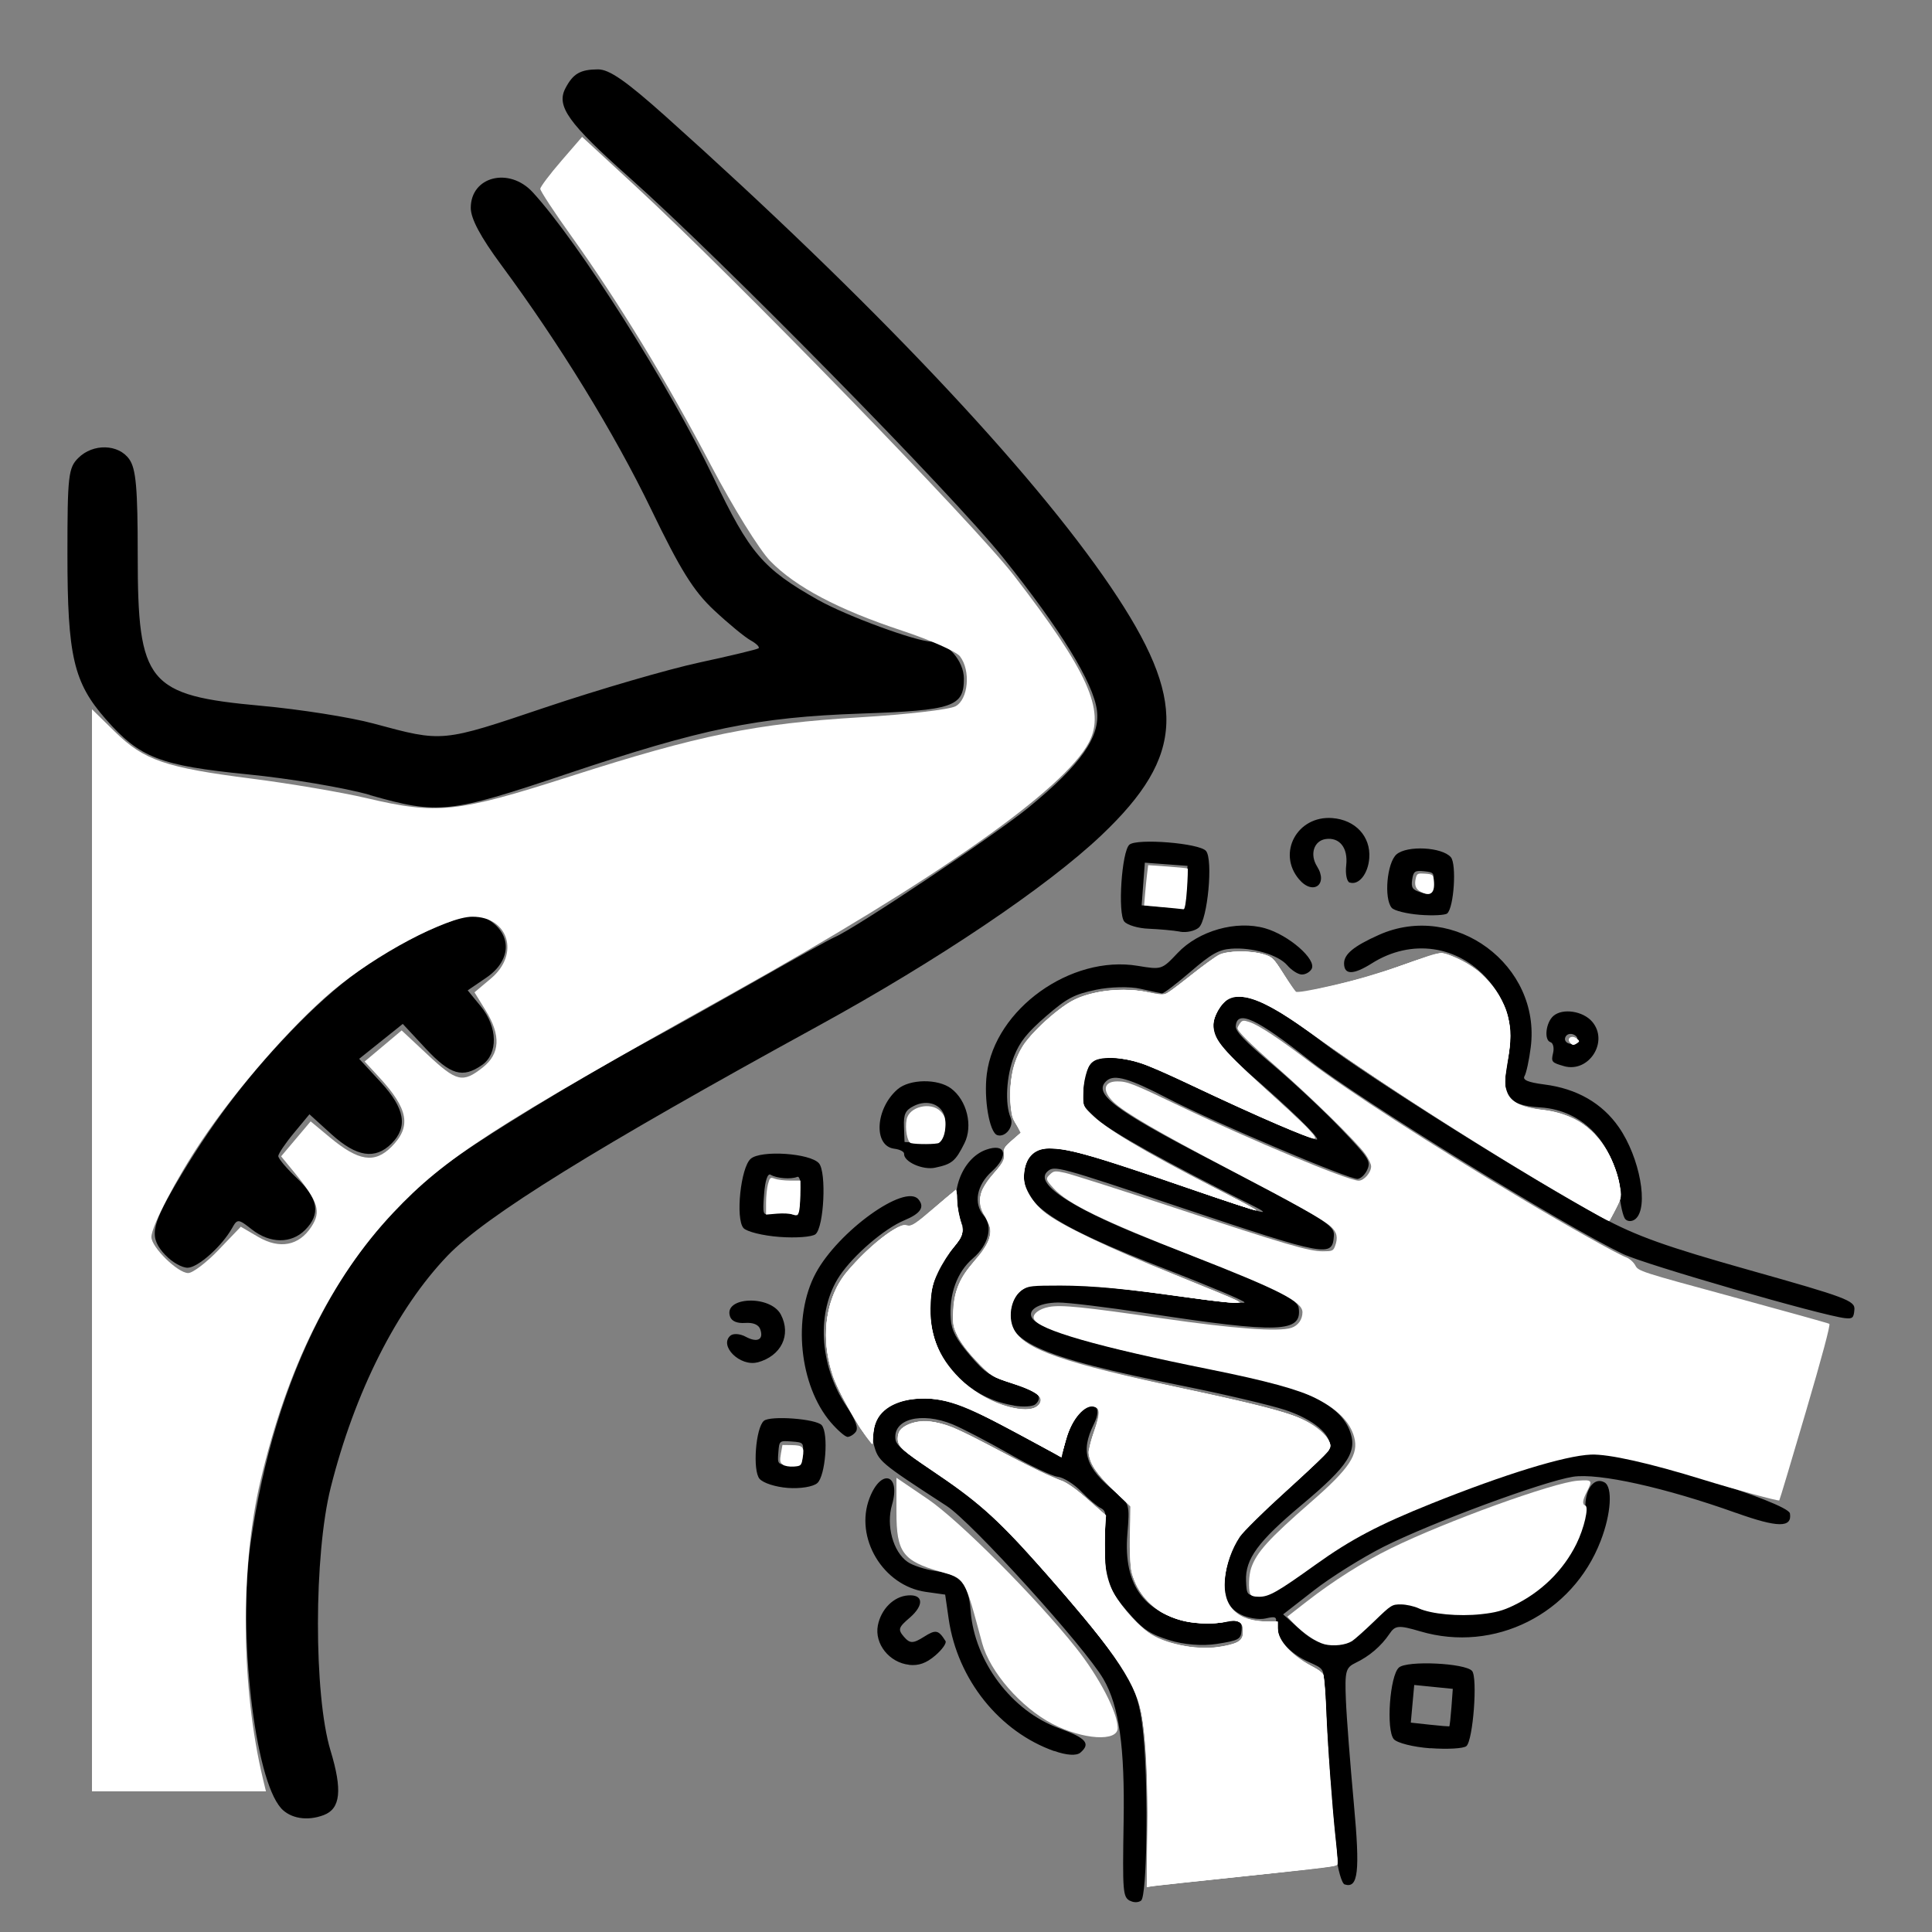 <?xml version="1.0" encoding="UTF-8" standalone="no"?>
<!-- Created with Inkscape (http://www.inkscape.org/) -->

<svg
   xmlns:dc="http://purl.org/dc/elements/1.1/"
   xmlns:cc="http://creativecommons.org/ns#"
   xmlns:rdf="http://www.w3.org/1999/02/22-rdf-syntax-ns#"
   xmlns:svg="http://www.w3.org/2000/svg"
   xmlns="http://www.w3.org/2000/svg"
   xmlns:sodipodi="http://sodipodi.sourceforge.net/DTD/sodipodi-0.dtd"
   xmlns:inkscape="http://www.inkscape.org/namespaces/inkscape"
   width="64"
   height="64"
   viewBox="0 0 16.933 16.933"
   version="1.1"
   id="svg8"
   inkscape:version="0.92.5 (2060ec1f9f, 2020-04-08)"
   sodipodi:docname="washing_resident_64x64.svg">
  <rect x="0" y="0" width="16.933" height="16.933" fill="#808080" stroke="none"/>
  <defs
     id="defs2" />
  <sodipodi:namedview
     id="base"
     pagecolor="#ffffff"
     bordercolor="#666666"
     borderopacity="1.0"
     inkscape:pageopacity="0.0"
     inkscape:pageshadow="2"
     inkscape:zoom="5.6"
     inkscape:cx="67.434606"
     inkscape:cy="30.075117"
     inkscape:document-units="mm"
     inkscape:current-layer="layer1"
     showgrid="false"
     units="px"
     inkscape:window-width="1208"
     inkscape:window-height="987"
     inkscape:window-x="1992"
     inkscape:window-y="0"
     inkscape:window-maximized="1"
     showguides="false" />
  <g
     inkscape:label="Layer 1"
     inkscape:groupmode="layer"
     id="layer1"
     transform="translate(0,-280.067)">
    <path
       style="fill:#000000;stroke-width:0.047"
       d="m 2.463,295.914 c -0.232,-0.256 -0.379,-1.54 -0.266,-2.326 0.21,-1.465 0.813,-2.643 1.691,-3.301 0.315,-0.236 1.194,-0.773 1.814,-1.108 0.169,-0.091 0.586,-0.325 0.927,-0.518 0.341,-0.194 0.649,-0.365 0.686,-0.38 0.178,-0.075 1.405,-0.895 1.698,-1.135 0.459,-0.376 0.632,-0.621 0.601,-0.854 -0.032,-0.242 -0.318,-0.708 -0.82,-1.335 -0.448,-0.56 -2.471,-2.617 -3.282,-3.338 -0.531,-0.472 -0.639,-0.622 -0.556,-0.779 0.067,-0.128 0.13,-0.164 0.285,-0.165 0.099,-4.5e-4 0.245,0.101 0.592,0.411 1.801,1.612 3.204,3.095 3.902,4.125 0.672,0.992 0.654,1.478 -0.08,2.175 -0.478,0.454 -1.435,1.098 -2.486,1.674 -1.951,1.069 -2.912,1.665 -3.245,2.011 -0.445,0.463 -0.815,1.197 -1.025,2.032 -0.149,0.591 -0.15,1.819 -0.002,2.307 0.105,0.346 0.088,0.509 -0.059,0.565 -0.144,0.055 -0.292,0.031 -0.376,-0.061 z M 1.451,291.069 c -0.144,-0.153 -0.13,-0.247 0.088,-0.621 0.296,-0.506 0.602,-0.915 0.991,-1.322 0.433,-0.454 0.812,-0.729 1.271,-0.923 0.287,-0.121 0.365,-0.138 0.45,-0.093 0.238,0.125 0.243,0.368 0.011,0.526 l -0.163,0.111 0.114,0.139 c 0.149,0.182 0.154,0.416 0.012,0.515 -0.17,0.119 -0.278,0.087 -0.493,-0.143 l -0.202,-0.217 -0.191,0.153 -0.191,0.153 0.189,0.205 c 0.212,0.23 0.24,0.392 0.094,0.538 -0.143,0.143 -0.306,0.117 -0.525,-0.081 l -0.194,-0.176 -0.136,0.164 c -0.075,0.09 -0.136,0.181 -0.137,0.202 -6.834e-4,0.021 0.073,0.109 0.164,0.195 0.187,0.177 0.209,0.315 0.071,0.453 -0.122,0.122 -0.307,0.12 -0.466,-0.004 -0.119,-0.094 -0.128,-0.095 -0.173,-0.014 -0.09,0.161 -0.301,0.349 -0.391,0.349 -0.05,0 -0.136,-0.049 -0.193,-0.11 z m 1.79,-4.035 c -0.221,-0.063 -0.702,-0.144 -1.069,-0.18 -0.77,-0.077 -0.947,-0.145 -1.244,-0.483 -0.283,-0.321 -0.337,-0.553 -0.337,-1.447 0,-0.685 0.008,-0.757 0.095,-0.843 0.129,-0.129 0.353,-0.123 0.447,0.011 0.059,0.084 0.074,0.252 0.074,0.841 0,1.125 0.085,1.229 1.083,1.32 0.34,0.031 0.784,0.101 0.986,0.156 0.608,0.164 0.59,0.166 1.507,-0.143 0.467,-0.157 1.072,-0.333 1.345,-0.392 0.273,-0.059 0.507,-0.115 0.52,-0.125 0.013,-0.01 -0.019,-0.042 -0.07,-0.07 -0.052,-0.029 -0.196,-0.148 -0.32,-0.264 -0.179,-0.167 -0.295,-0.353 -0.552,-0.886 -0.324,-0.67 -0.801,-1.447 -1.313,-2.14 -0.182,-0.246 -0.267,-0.406 -0.267,-0.5 0,-0.276 0.337,-0.361 0.543,-0.137 0.405,0.441 1.199,1.696 1.586,2.504 0.316,0.661 0.431,0.796 0.915,1.069 0.248,0.14 0.863,0.366 0.997,0.366 0.134,0 0.281,0.169 0.281,0.324 0,0.246 -0.094,0.278 -0.899,0.306 -0.916,0.032 -1.395,0.131 -2.59,0.532 -1.024,0.344 -1.115,0.353 -1.716,0.183 z"
       id="path8762"
       inkscape:connector-curvature="0" />
    <path
       style="fill:#000000;stroke-width:0.038"
       d="m 15.216,293.327 c -0.62,-0.222 -1.206,-0.352 -1.43,-0.317 -0.264,0.042 -1.24,0.403 -1.66,0.614 -0.186,0.094 -0.46,0.265 -0.609,0.381 l -0.271,0.211 0.143,0.129 c 0.109,0.098 0.177,0.129 0.286,0.129 0.131,6e-5 0.157,-0.015 0.322,-0.186 0.158,-0.163 0.193,-0.185 0.287,-0.178 0.059,0.005 0.119,0.021 0.132,0.037 0.055,0.064 0.509,0.083 0.7,0.029 0.401,-0.112 0.766,-0.543 0.779,-0.92 0.005,-0.151 0.083,-0.243 0.167,-0.197 0.074,0.04 0.059,0.276 -0.033,0.513 -0.246,0.641 -0.931,0.985 -1.581,0.793 -0.19,-0.056 -0.22,-0.053 -0.27,0.022 -0.073,0.108 -0.176,0.196 -0.297,0.254 -0.087,0.042 -0.095,0.073 -0.085,0.324 0.006,0.153 0.038,0.563 0.07,0.912 0.055,0.597 0.038,0.744 -0.081,0.706 -0.025,-0.008 -0.06,-0.13 -0.077,-0.271 -0.046,-0.371 -0.115,-1.31 -0.109,-1.477 0.006,-0.14 0.004,-0.143 -0.13,-0.202 -0.17,-0.075 -0.305,-0.229 -0.288,-0.328 0.012,-0.068 0.002,-0.074 -0.089,-0.053 -0.056,0.013 -0.154,-0.003 -0.218,-0.035 -0.169,-0.086 -0.207,-0.295 -0.101,-0.555 0.074,-0.182 0.109,-0.221 0.469,-0.53 0.214,-0.184 0.396,-0.358 0.405,-0.388 0.029,-0.099 -0.137,-0.238 -0.382,-0.319 -0.131,-0.043 -0.53,-0.137 -0.887,-0.209 -1.305,-0.262 -1.597,-0.398 -1.527,-0.71 0.02,-0.088 0.053,-0.132 0.129,-0.17 0.118,-0.059 0.674,-0.024 1.418,0.091 0.279,0.043 0.509,0.068 0.51,0.055 9.59e-4,-0.013 -0.303,-0.141 -0.676,-0.286 -1.013,-0.393 -1.285,-0.577 -1.264,-0.856 0.024,-0.312 0.216,-0.301 1.259,0.07 0.814,0.289 0.986,0.34 0.737,0.216 -0.743,-0.371 -1.224,-0.639 -1.348,-0.75 -0.139,-0.125 -0.147,-0.143 -0.135,-0.296 0.007,-0.089 0.04,-0.187 0.075,-0.216 0.101,-0.087 0.387,-0.037 0.7,0.123 0.412,0.21 1.266,0.586 1.287,0.567 0.021,-0.018 -0.247,-0.278 -0.607,-0.589 -0.292,-0.252 -0.358,-0.371 -0.29,-0.527 0.113,-0.258 0.354,-0.191 0.948,0.264 0.4,0.306 1.84,1.211 2.439,1.532 0.313,0.168 0.565,0.258 1.307,0.467 0.838,0.236 0.919,0.266 0.913,0.343 -0.006,0.074 -0.016,0.083 -0.082,0.076 -0.194,-0.02 -1.75,-0.469 -1.943,-0.561 -0.521,-0.248 -2.323,-1.36 -2.75,-1.698 -0.464,-0.367 -0.636,-0.447 -0.647,-0.301 -0.004,0.046 0.076,0.13 0.325,0.34 0.181,0.153 0.449,0.404 0.595,0.557 0.244,0.256 0.263,0.285 0.235,0.356 -0.017,0.043 -0.055,0.082 -0.086,0.087 -0.065,0.01 -1.279,-0.505 -1.669,-0.708 -0.332,-0.173 -0.463,-0.211 -0.53,-0.154 -0.128,0.11 0.058,0.253 0.889,0.684 1.028,0.533 1.108,0.582 1.101,0.676 -0.014,0.191 -0.05,0.185 -1.36,-0.254 -1.059,-0.355 -1.089,-0.363 -1.149,-0.311 -0.131,0.112 0.248,0.349 1.043,0.652 0.884,0.337 1.144,0.459 1.157,0.543 0.033,0.22 -0.167,0.227 -1.331,0.049 -0.343,-0.052 -0.693,-0.095 -0.777,-0.094 -0.18,0.002 -0.284,0.073 -0.219,0.149 0.086,0.101 0.741,0.281 1.571,0.433 0.751,0.137 1.102,0.293 1.2,0.532 0.077,0.187 -0.002,0.312 -0.414,0.657 -0.385,0.322 -0.499,0.477 -0.491,0.668 0.005,0.121 0.009,0.126 0.101,0.133 0.075,0.005 0.179,-0.054 0.487,-0.281 0.353,-0.26 0.451,-0.312 1.011,-0.539 0.71,-0.287 1.238,-0.445 1.453,-0.435 0.35,0.018 1.7,0.436 1.715,0.532 0.02,0.127 -0.108,0.125 -0.471,-0.005 z m -2.679,2.063 c -0.151,-0.011 -0.292,-0.047 -0.321,-0.08 -0.069,-0.081 -0.035,-0.558 0.045,-0.628 0.072,-0.063 0.581,-0.039 0.641,0.03 0.05,0.058 0.009,0.609 -0.05,0.659 -0.025,0.021 -0.166,0.029 -0.315,0.018 z m 0.184,-0.358 0.012,-0.163 -0.169,-0.017 -0.169,-0.017 -0.015,0.165 -0.015,0.165 0.165,0.018 c 0.091,0.01 0.168,0.016 0.172,0.015 0.004,-10e-4 0.012,-0.076 0.019,-0.166 z m -2.817,1.695 c -0.063,-0.034 -0.066,-0.077 -0.056,-0.693 0.011,-0.653 -0.039,-1.013 -0.177,-1.251 -0.162,-0.279 -1.152,-1.373 -1.374,-1.517 -0.591,-0.384 -0.599,-0.391 -0.639,-0.54 -0.075,-0.277 0.151,-0.457 0.519,-0.414 0.208,0.024 0.321,0.075 0.951,0.427 l 0.167,0.093 0.034,-0.158 c 0.04,-0.189 0.186,-0.347 0.265,-0.286 0.035,0.027 0.033,0.08 -0.008,0.163 -0.118,0.239 -0.072,0.382 0.194,0.596 0.119,0.096 0.122,0.107 0.101,0.364 -0.038,0.457 0.158,0.715 0.585,0.769 0.11,0.014 0.216,0.011 0.236,-0.006 0.02,-0.017 0.07,-0.025 0.111,-0.018 0.062,0.011 0.074,0.028 0.069,0.099 -0.006,0.08 -0.023,0.089 -0.216,0.12 -0.128,0.02 -0.291,0.007 -0.418,-0.033 -0.176,-0.056 -0.233,-0.095 -0.37,-0.255 -0.133,-0.155 -0.169,-0.226 -0.199,-0.392 -0.02,-0.111 -0.021,-0.265 -0.002,-0.341 0.024,-0.098 0.016,-0.147 -0.027,-0.168 -0.033,-0.016 -0.112,-0.082 -0.174,-0.147 -0.062,-0.065 -0.155,-0.123 -0.206,-0.129 -0.051,-0.006 -0.245,-0.098 -0.43,-0.204 -0.186,-0.106 -0.406,-0.22 -0.49,-0.255 -0.276,-0.113 -0.528,-0.046 -0.501,0.134 0.008,0.052 0.09,0.12 0.301,0.25 0.407,0.251 0.587,0.418 1.139,1.059 0.624,0.725 0.694,0.849 0.735,1.314 0.042,0.473 0.028,1.373 -0.022,1.416 -0.022,0.018 -0.064,0.02 -0.095,0.003 z m -0.663,-1.312 c -0.481,-0.169 -0.849,-0.628 -0.926,-1.157 l -0.031,-0.215 -0.17,-0.024 c -0.374,-0.053 -0.627,-0.474 -0.493,-0.822 0.101,-0.264 0.276,-0.212 0.197,0.059 -0.053,0.181 0.009,0.411 0.136,0.5 0.044,0.031 0.157,0.068 0.25,0.081 0.213,0.03 0.286,0.113 0.303,0.348 0.034,0.445 0.361,0.88 0.775,1.029 0.237,0.086 0.28,0.134 0.187,0.214 -0.034,0.029 -0.121,0.024 -0.23,-0.015 z m 5.004,-4.662 c -0.02,-0.024 -0.044,-0.129 -0.053,-0.233 -0.035,-0.424 -0.313,-0.724 -0.692,-0.747 -0.302,-0.018 -0.374,-0.117 -0.303,-0.412 0.068,-0.28 0.019,-0.503 -0.154,-0.705 -0.262,-0.305 -0.674,-0.364 -1.019,-0.146 -0.162,0.102 -0.242,0.103 -0.244,0.003 -0.001,-0.083 0.084,-0.153 0.305,-0.252 0.664,-0.297 1.424,0.266 1.331,0.986 -0.014,0.112 -0.039,0.225 -0.054,0.251 -0.02,0.034 0.028,0.055 0.174,0.074 0.284,0.036 0.506,0.164 0.652,0.374 0.185,0.266 0.264,0.703 0.147,0.804 -0.029,0.025 -0.069,0.025 -0.09,0.002 z m -6.277,3.905 c -0.174,-0.019 -0.305,-0.184 -0.274,-0.345 0.028,-0.143 0.139,-0.254 0.264,-0.263 0.135,-0.011 0.143,0.085 0.016,0.195 -0.101,0.086 -0.106,0.104 -0.051,0.168 0.052,0.06 0.08,0.06 0.175,-1.7e-4 0.104,-0.066 0.127,-0.061 0.189,0.037 0.011,0.018 -0.029,0.075 -0.09,0.127 -0.078,0.067 -0.145,0.091 -0.23,0.082 z m 5.739,-5.247 c -0.108,-0.031 -0.113,-0.037 -0.095,-0.115 0.011,-0.045 3.21e-4,-0.088 -0.023,-0.095 -0.058,-0.018 -0.041,-0.172 0.026,-0.23 0.081,-0.07 0.259,-0.043 0.339,0.05 0.15,0.174 -0.028,0.453 -0.248,0.39 z m 0.112,-0.257 c -0.032,-0.037 -0.088,-0.033 -0.101,0.008 -0.014,0.044 0.055,0.073 0.094,0.039 0.015,-0.013 0.018,-0.034 0.006,-0.047 z m -4.931,3.232 c -0.686,-0.112 -0.992,-0.93 -0.527,-1.414 0.088,-0.092 0.097,-0.124 0.057,-0.207 -0.107,-0.223 0.009,-0.544 0.224,-0.621 0.173,-0.062 0.204,0.052 0.051,0.19 -0.133,0.12 -0.163,0.28 -0.071,0.387 0.083,0.096 0.042,0.258 -0.095,0.375 -0.139,0.119 -0.21,0.314 -0.194,0.532 0.007,0.1 0.047,0.175 0.166,0.315 0.138,0.162 0.182,0.19 0.368,0.237 0.209,0.053 0.287,0.126 0.208,0.195 -0.023,0.02 -0.107,0.025 -0.186,0.012 z m -1.982,0.722 c -0.109,-0.008 -0.217,-0.043 -0.249,-0.08 -0.062,-0.072 -0.034,-0.446 0.038,-0.508 0.056,-0.048 0.459,-0.018 0.507,0.038 0.062,0.072 0.033,0.446 -0.039,0.508 -0.037,0.032 -0.149,0.05 -0.258,0.042 z m 0.031,-0.407 c -0.106,-0.008 -0.107,-0.007 -0.115,0.096 -0.008,0.103 -0.007,0.104 0.099,0.112 0.106,0.008 0.107,0.007 0.115,-0.096 0.008,-0.103 0.007,-0.104 -0.099,-0.112 z m 0.489,-0.041 c -0.021,-0.002 -0.085,-0.058 -0.144,-0.126 -0.277,-0.323 -0.338,-0.926 -0.132,-1.309 0.197,-0.366 0.78,-0.786 0.899,-0.647 0.058,0.068 0.02,0.125 -0.122,0.184 -0.176,0.073 -0.445,0.304 -0.568,0.487 -0.205,0.308 -0.181,0.779 0.058,1.14 0.083,0.125 0.109,0.195 0.083,0.228 -0.02,0.026 -0.054,0.045 -0.075,0.044 z m 5.019,-4.575 c -0.114,-0.009 -0.225,-0.036 -0.247,-0.061 -0.07,-0.082 -0.042,-0.396 0.042,-0.469 0.093,-0.08 0.399,-0.064 0.476,0.025 0.052,0.061 0.027,0.442 -0.032,0.493 -0.018,0.015 -0.125,0.021 -0.239,0.012 z m 0.116,-0.284 c 0.01,-0.083 0.005,-0.089 -0.08,-0.098 -0.08,-0.008 -0.093,4.5e-4 -0.104,0.074 -0.01,0.068 0.002,0.088 0.068,0.109 0.098,0.031 0.103,0.027 0.117,-0.085 z m -1.154,0.807 c -0.033,-0.002 -0.089,-0.039 -0.125,-0.081 -0.078,-0.091 -0.307,-0.159 -0.491,-0.145 -0.108,0.008 -0.175,0.045 -0.358,0.203 -0.124,0.106 -0.236,0.192 -0.25,0.189 -0.013,-0.002 -0.099,-0.021 -0.189,-0.041 -0.091,-0.021 -0.266,-0.017 -0.388,0.009 -0.191,0.04 -0.253,0.072 -0.438,0.232 -0.165,0.143 -0.23,0.224 -0.28,0.35 -0.068,0.174 -0.082,0.417 -0.03,0.539 0.032,0.076 -0.045,0.176 -0.117,0.153 -0.069,-0.022 -0.12,-0.319 -0.092,-0.536 0.072,-0.569 0.737,-1.045 1.322,-0.948 0.21,0.035 0.212,0.034 0.35,-0.112 0.185,-0.196 0.515,-0.289 0.767,-0.217 0.207,0.059 0.453,0.273 0.408,0.356 -0.016,0.029 -0.056,0.051 -0.089,0.049 z m 0.423,-0.805 c -0.026,-0.008 -0.04,-0.077 -0.031,-0.153 0.017,-0.152 -0.058,-0.247 -0.181,-0.229 -0.103,0.016 -0.14,0.135 -0.075,0.239 0.101,0.16 -0.036,0.258 -0.158,0.113 -0.194,-0.23 -0.015,-0.559 0.291,-0.536 0.204,0.015 0.339,0.162 0.325,0.351 -0.01,0.138 -0.092,0.24 -0.171,0.214 z m -5.19,4.204 c -0.153,0.041 -0.341,-0.145 -0.238,-0.234 0.025,-0.021 0.085,-0.017 0.134,0.01 0.102,0.055 0.16,0.025 0.127,-0.066 -0.014,-0.04 -0.062,-0.06 -0.132,-0.055 -0.07,0.005 -0.118,-0.015 -0.132,-0.055 -0.063,-0.176 0.354,-0.193 0.445,-0.018 0.093,0.179 0.003,0.363 -0.205,0.419 z m 1.558,-1.706 c -0.11,0.024 -0.279,-0.052 -0.274,-0.122 0.001,-0.018 -0.037,-0.038 -0.086,-0.044 -0.185,-0.023 -0.167,-0.352 0.029,-0.521 0.105,-0.091 0.353,-0.094 0.469,-0.007 0.139,0.104 0.193,0.328 0.117,0.48 -0.079,0.158 -0.109,0.183 -0.256,0.214 z m 0.082,-0.443 c -0.025,-0.112 -0.151,-0.158 -0.27,-0.098 -0.075,0.037 -0.091,0.072 -0.087,0.181 l 0.005,0.135 0.156,0.01 c 0.126,0.008 0.161,-0.005 0.185,-0.067 0.016,-0.043 0.022,-0.115 0.012,-0.16 z m 2.061,-1.626 c -0.056,-0.01 -0.178,-0.021 -0.271,-0.025 -0.093,-0.003 -0.19,-0.032 -0.216,-0.063 -0.059,-0.069 -0.023,-0.616 0.045,-0.674 0.067,-0.057 0.614,-0.013 0.671,0.055 0.064,0.075 0.014,0.605 -0.063,0.672 -0.035,0.03 -0.109,0.046 -0.165,0.036 z m -0.12,-0.59 -0.187,-0.014 -0.014,0.187 -0.014,0.187 0.187,0.014 0.187,0.014 0.014,-0.187 0.014,-0.187 z m -3.39,3.266 c -0.146,-0.011 -0.287,-0.046 -0.315,-0.078 -0.071,-0.083 -0.024,-0.532 0.064,-0.607 0.09,-0.078 0.521,-0.049 0.598,0.04 0.067,0.078 0.044,0.558 -0.03,0.621 -0.028,0.024 -0.171,0.035 -0.316,0.024 z m 0.185,-0.372 c 0.007,-0.097 -0.005,-0.164 -0.029,-0.154 -0.056,0.023 -0.18,0.013 -0.233,-0.019 -0.026,-0.015 -0.048,0.051 -0.057,0.17 -0.014,0.179 -0.009,0.193 0.057,0.164 0.04,-0.017 0.107,-0.017 0.15,-6.8e-4 0.043,0.017 0.082,0.026 0.089,0.02 0.006,-0.005 0.017,-0.087 0.024,-0.181 z"
       id="path8810"
       inkscape:connector-curvature="0" />
    <path
       style="fill:#ffffff;stroke-width:0.002;stroke-miterlimit:4;stroke-dasharray:none"
       d="m 37.963,61.22 c 0.066,-2.467 -0.074,-4.402 -0.375,-5.194 -0.287,-0.755 -1.035,-1.762 -2.879,-3.879 -1.681,-1.929 -2.313,-2.496 -4.133,-3.705 -0.826,-0.549 -0.943,-0.689 -0.859,-1.025 0.03,-0.121 0.121,-0.206 0.309,-0.292 0.54,-0.245 1.175,-0.116 2.255,0.458 1.607,0.855 2.655,1.375 2.767,1.375 0.144,0 0.472,0.233 1.054,0.749 l 0.439,0.39 0.001,0.993 c 0.001,0.872 0.018,1.034 0.138,1.328 0.264,0.647 1.033,1.509 1.566,1.757 0.735,0.341 1.892,0.431 2.59,0.201 0.243,-0.08 0.253,-0.095 0.272,-0.383 0.018,-0.278 0.006,-0.305 -0.158,-0.368 -0.126,-0.048 -0.243,-0.048 -0.405,2.53e-4 -0.527,0.157 -1.46,0.038 -2.064,-0.264 -0.335,-0.167 -0.741,-0.598 -0.898,-0.951 -0.182,-0.411 -0.248,-0.989 -0.206,-1.812 l 0.038,-0.756 -0.599,-0.583 c -0.758,-0.738 -0.887,-1.011 -0.733,-1.555 0.055,-0.195 0.153,-0.489 0.217,-0.654 0.131,-0.338 0.081,-0.505 -0.161,-0.541 -0.347,-0.051 -0.763,0.502 -0.926,1.231 l -0.104,0.467 -0.262,-0.152 c -0.623,-0.362 -2.377,-1.293 -2.728,-1.448 -0.631,-0.279 -1.127,-0.379 -1.731,-0.35 -0.959,0.046 -1.453,0.416 -1.505,1.127 l -0.027,0.369 -0.245,-0.31 c -0.135,-0.171 -0.245,-0.329 -0.245,-0.352 0,-0.023 -0.144,-0.276 -0.319,-0.562 -0.893,-1.456 -0.963,-3.101 -0.182,-4.28 0.261,-0.394 1.221,-1.291 1.665,-1.556 0.311,-0.185 0.381,-0.205 0.488,-0.139 0.111,0.069 0.192,0.018 0.756,-0.478 0.937,-0.824 0.875,-0.799 0.878,-0.358 0.002,0.204 0.044,0.484 0.094,0.623 0.144,0.401 0.116,0.514 -0.233,0.934 -0.618,0.742 -0.87,1.577 -0.744,2.465 0.192,1.357 1.181,2.437 2.551,2.787 0.48,0.123 0.79,0.122 0.967,-0.002 0.354,-0.248 0.073,-0.515 -0.831,-0.79 -0.635,-0.193 -0.641,-0.197 -1.124,-0.696 -0.279,-0.288 -0.558,-0.65 -0.656,-0.85 -0.156,-0.318 -0.168,-0.394 -0.138,-0.876 0.042,-0.675 0.221,-1.074 0.733,-1.64 0.542,-0.599 0.639,-1.044 0.314,-1.456 -0.171,-0.217 -0.211,-0.579 -0.094,-0.853 0.052,-0.122 0.24,-0.388 0.419,-0.592 0.276,-0.315 0.322,-0.404 0.307,-0.589 -0.016,-0.19 0.018,-0.25 0.282,-0.481 l 0.301,-0.264 -0.176,-0.245 c -0.155,-0.215 -0.179,-0.312 -0.198,-0.798 -0.049,-1.252 0.293,-1.935 1.435,-2.864 0.536,-0.436 0.816,-0.574 1.413,-0.698 0.596,-0.123 1.221,-0.124 1.72,-0.004 0.208,0.05 0.424,0.092 0.478,0.092 0.055,5.43e-4 0.438,-0.272 0.852,-0.605 0.414,-0.333 0.858,-0.66 0.987,-0.726 0.29,-0.149 1.021,-0.163 1.475,-0.028 0.297,0.088 0.328,0.12 0.684,0.694 0.205,0.331 0.395,0.602 0.423,0.602 0.028,0 0.556,-0.111 1.174,-0.247 0.762,-0.168 1.499,-0.384 2.292,-0.674 0.642,-0.235 1.239,-0.422 1.326,-0.416 0.306,0.02 1.052,0.446 1.414,0.807 0.729,0.729 0.991,1.639 0.771,2.676 -0.153,0.717 -0.135,1.086 0.062,1.32 0.176,0.209 0.645,0.384 1.033,0.385 0.299,9.95e-4 0.792,0.136 1.134,0.311 0.706,0.361 1.305,1.241 1.457,2.137 0.073,0.435 0.072,0.446 -0.123,0.831 l -0.197,0.39 -0.549,-0.297 c -2.052,-1.109 -7.157,-4.333 -8.883,-5.612 -1.753,-1.297 -2.501,-1.662 -3.068,-1.492 -0.466,0.14 -0.744,0.8 -0.541,1.286 0.157,0.375 0.449,0.693 1.459,1.586 1.175,1.038 1.908,1.761 1.818,1.791 -0.122,0.041 -2.929,-1.186 -4.381,-1.915 -1.011,-0.507 -1.742,-0.741 -2.337,-0.747 -0.421,-0.005 -0.504,0.013 -0.638,0.139 -0.203,0.19 -0.299,0.53 -0.299,1.059 v 0.431 l 0.333,0.322 c 0.496,0.481 2.005,1.358 4.393,2.553 0.568,0.284 1.019,0.53 1.003,0.547 -0.016,0.016 -0.921,-0.281 -2.011,-0.66 -3.361,-1.17 -4.136,-1.396 -4.791,-1.397 -0.617,-3.79e-4 -0.883,0.29 -0.884,0.964 -0.002,0.995 0.948,1.613 4.924,3.204 1.059,0.424 1.997,0.809 2.083,0.855 0.157,0.085 0.157,0.085 -0.071,0.087 -0.126,0.001 -0.808,-0.081 -1.515,-0.183 -2.17,-0.312 -3.074,-0.401 -4.159,-0.408 -0.886,-0.006 -1.072,0.01 -1.246,0.105 -0.259,0.142 -0.381,0.328 -0.446,0.682 -0.106,0.577 0.125,0.954 0.801,1.31 0.751,0.395 1.796,0.683 4.744,1.306 2.374,0.502 3.511,0.787 3.978,0.997 0.468,0.21 0.856,0.506 0.981,0.747 0.097,0.188 0.096,0.209 -0.019,0.364 -0.067,0.091 -0.699,0.68 -1.404,1.309 -0.789,0.703 -1.371,1.276 -1.513,1.486 -0.427,0.635 -0.631,1.615 -0.442,2.117 0.092,0.243 0.363,0.517 0.619,0.625 0.117,0.049 0.408,0.09 0.647,0.09 h 0.434 v 0.224 c 0,0.44 0.384,0.88 1.069,1.226 0.208,0.105 0.404,0.241 0.435,0.302 0.031,0.061 0.074,0.636 0.095,1.279 0.036,1.102 0.243,3.823 0.352,4.63 0.046,0.34 0.039,0.372 -0.083,0.416 -0.073,0.026 -1.439,0.181 -3.037,0.345 -1.597,0.163 -2.961,0.309 -3.03,0.323 -0.124,0.026 -0.126,9.4e-4 -0.095,-1.155 z"
       id="path8814"
       inkscape:connector-curvature="0"
       transform="matrix(0.265,0,0,0.265,0,280.067)" />
    <path
       style="fill:#ffffff;stroke-width:0.002;stroke-miterlimit:4;stroke-dasharray:none"
       d="m 37.951,60.53 c 0.03,-2.766 -0.108,-4.061 -0.516,-4.857 -0.352,-0.687 -1.281,-1.876 -2.938,-3.76 -1.471,-1.673 -2.151,-2.283 -3.637,-3.263 -0.97,-0.64 -1.168,-0.818 -1.168,-1.056 0,-0.255 0.106,-0.385 0.411,-0.501 0.358,-0.137 0.896,-0.092 1.416,0.118 0.2,0.081 0.902,0.436 1.561,0.789 0.658,0.353 1.38,0.716 1.604,0.806 0.636,0.256 0.775,0.343 1.35,0.843 l 0.538,0.469 -0.038,0.731 c -0.066,1.274 0.12,1.823 0.901,2.653 0.527,0.561 0.897,0.775 1.591,0.922 0.508,0.108 1.025,0.115 1.475,0.022 0.5,-0.104 0.619,-0.2 0.619,-0.502 0,-0.217 -0.024,-0.262 -0.174,-0.319 -0.122,-0.047 -0.241,-0.046 -0.402,0.002 -0.295,0.088 -0.907,0.087 -1.331,-0.003 -0.799,-0.168 -1.428,-0.675 -1.7,-1.369 -0.127,-0.325 -0.14,-0.461 -0.132,-1.398 l 0.009,-1.038 -0.563,-0.54 c -0.871,-0.835 -0.959,-1.141 -0.594,-2.054 0.174,-0.435 0.178,-0.583 0.019,-0.683 -0.296,-0.186 -0.779,0.306 -0.974,0.994 -0.06,0.21 -0.126,0.444 -0.148,0.52 -0.038,0.132 -0.082,0.115 -0.955,-0.37 -1.297,-0.721 -2.369,-1.235 -2.807,-1.346 -0.744,-0.189 -1.612,-0.095 -2.057,0.222 -0.25,0.178 -0.436,0.575 -0.438,0.935 l -0.001,0.274 -0.239,-0.306 C 28.29,47.027 27.702,45.964 27.55,45.505 c -0.345,-1.036 -0.298,-2.081 0.132,-2.94 0.294,-0.588 1.366,-1.641 2.006,-1.97 0.168,-0.087 0.242,-0.096 0.33,-0.041 0.097,0.06 0.222,-0.023 0.856,-0.571 l 0.743,-0.642 0.038,0.437 c 0.021,0.24 0.071,0.516 0.11,0.614 0.128,0.315 0.086,0.487 -0.202,0.826 -0.572,0.674 -0.803,1.273 -0.804,2.09 -0.003,1.516 1.035,2.82 2.561,3.217 0.476,0.124 0.787,0.124 0.965,-8.4e-4 0.353,-0.247 0.091,-0.497 -0.821,-0.784 -0.639,-0.201 -0.656,-0.211 -1.129,-0.694 -0.288,-0.294 -0.551,-0.634 -0.656,-0.849 -0.161,-0.329 -0.173,-0.402 -0.143,-0.887 0.041,-0.657 0.221,-1.076 0.679,-1.581 0.574,-0.634 0.68,-1.06 0.373,-1.492 -0.177,-0.249 -0.219,-0.606 -0.103,-0.878 0.051,-0.12 0.241,-0.387 0.423,-0.592 0.286,-0.324 0.326,-0.402 0.304,-0.59 -0.023,-0.194 0.006,-0.244 0.275,-0.47 l 0.3,-0.253 -0.17,-0.257 c -0.307,-0.464 -0.268,-1.613 0.082,-2.367 0.249,-0.538 1.19,-1.442 1.846,-1.774 0.598,-0.303 1.712,-0.408 2.448,-0.23 0.208,0.05 0.421,0.092 0.474,0.094 0.052,0.001 0.436,-0.271 0.852,-0.604 0.417,-0.333 0.863,-0.66 0.992,-0.726 0.291,-0.149 1.023,-0.162 1.475,-0.026 0.296,0.089 0.33,0.124 0.69,0.694 0.208,0.331 0.398,0.601 0.421,0.601 0.024,0 0.558,-0.115 1.188,-0.256 0.77,-0.172 1.51,-0.391 2.262,-0.668 0.615,-0.227 1.201,-0.412 1.302,-0.411 0.102,8.59e-4 0.395,0.105 0.651,0.232 0.606,0.299 1.072,0.765 1.369,1.367 0.297,0.603 0.346,1.078 0.195,1.916 -0.227,1.263 -0.048,1.525 1.142,1.671 1.06,0.13 1.778,0.62 2.228,1.519 0.147,0.293 0.275,0.666 0.319,0.931 0.073,0.435 0.072,0.447 -0.12,0.827 -0.107,0.212 -0.205,0.386 -0.218,0.386 -0.049,0 -1.52,-0.839 -2.448,-1.396 -2.724,-1.636 -5.702,-3.57 -7.313,-4.75 -1.94,-1.421 -2.797,-1.628 -3.196,-0.772 -0.172,0.369 -0.184,0.528 -0.064,0.812 0.145,0.341 0.532,0.756 1.587,1.699 1.246,1.114 1.782,1.646 1.69,1.676 -0.123,0.041 -1.991,-0.766 -4.058,-1.753 -0.712,-0.34 -1.507,-0.683 -1.768,-0.762 -0.569,-0.173 -1.309,-0.201 -1.484,-0.057 -0.214,0.177 -0.344,0.574 -0.346,1.055 -0.001,0.421 0.013,0.472 0.197,0.681 0.403,0.459 1.881,1.337 4.369,2.596 0.654,0.331 1.177,0.615 1.161,0.631 -0.016,0.016 -1.063,-0.33 -2.326,-0.767 -2.754,-0.955 -3.656,-1.222 -4.289,-1.271 -0.615,-0.048 -0.825,0.049 -0.978,0.451 -0.146,0.383 -0.1,0.837 0.12,1.168 0.43,0.65 1.635,1.297 4.712,2.529 1.059,0.424 1.997,0.809 2.083,0.856 0.156,0.083 0.155,0.084 -0.083,0.087 -0.133,0.001 -0.829,-0.081 -1.547,-0.184 -2.154,-0.308 -3.085,-0.399 -4.147,-0.406 -0.909,-0.006 -1.032,0.006 -1.231,0.121 -0.285,0.165 -0.442,0.481 -0.442,0.888 -3.03e-4,0.997 1.026,1.433 5.714,2.426 2.232,0.473 3.365,0.759 3.821,0.964 0.466,0.209 0.856,0.506 0.979,0.743 0.138,0.267 0.094,0.326 -0.963,1.268 -0.478,0.426 -1.141,1.046 -1.473,1.377 -0.515,0.514 -0.63,0.666 -0.777,1.037 -0.185,0.468 -0.272,1.085 -0.204,1.45 0.098,0.522 0.612,0.858 1.316,0.86 l 0.426,0.001 v 0.243 c 0,0.42 0.413,0.874 1.118,1.232 0.181,0.092 0.355,0.216 0.386,0.277 0.031,0.061 0.074,0.622 0.095,1.247 0.036,1.066 0.23,3.633 0.347,4.599 0.049,0.404 0.044,0.435 -0.079,0.479 -0.072,0.026 -1.424,0.181 -3.004,0.344 -1.58,0.163 -2.944,0.31 -3.03,0.327 l -0.158,0.031 z"
       id="path8816"
       inkscape:connector-curvature="0"
       transform="matrix(0.265,0,0,0.265,0,280.067)" />
    <path
       style="fill:#ffffff;stroke-width:0.002;stroke-miterlimit:4;stroke-dasharray:none"
       d="M 37.951,60.557 C 37.971,58.637 37.899,57.32 37.733,56.567 37.528,55.637 37.003,54.841 35.234,52.775 33.418,50.655 32.571,49.826 31.417,49.039 29.932,48.025 29.789,47.916 29.732,47.753 c -0.163,-0.464 0.283,-0.792 0.998,-0.735 0.506,0.041 0.912,0.211 2.425,1.018 0.693,0.37 1.453,0.745 1.688,0.833 0.492,0.185 0.637,0.281 1.251,0.826 l 0.448,0.398 0.002,0.964 c 0.002,0.771 0.026,1.028 0.117,1.28 0.239,0.657 1.049,1.574 1.632,1.848 0.331,0.156 1.132,0.33 1.517,0.33 0.387,0 0.998,-0.119 1.166,-0.227 0.108,-0.07 0.142,-0.151 0.142,-0.344 0,-0.214 -0.025,-0.262 -0.165,-0.315 -0.109,-0.042 -0.242,-0.041 -0.395,0.001 -0.304,0.084 -0.931,0.082 -1.347,-0.006 -0.809,-0.17 -1.425,-0.666 -1.7,-1.369 -0.127,-0.325 -0.14,-0.461 -0.132,-1.396 l 0.009,-1.036 -0.563,-0.542 c -0.557,-0.537 -0.817,-0.935 -0.82,-1.258 -7.64e-4,-0.081 0.086,-0.399 0.192,-0.707 0.209,-0.604 0.189,-0.819 -0.076,-0.819 -0.345,0 -0.722,0.528 -0.91,1.278 -0.059,0.234 -0.125,0.415 -0.147,0.403 -0.699,-0.397 -2.419,-1.311 -2.81,-1.494 -1.027,-0.481 -1.981,-0.565 -2.698,-0.237 -0.427,0.195 -0.626,0.481 -0.681,0.976 l -0.038,0.345 -0.223,-0.304 c -0.352,-0.478 -0.923,-1.528 -1.067,-1.961 -0.346,-1.041 -0.299,-2.073 0.133,-2.938 0.291,-0.582 1.366,-1.641 1.994,-1.963 0.12,-0.062 0.268,-0.089 0.357,-0.067 0.127,0.032 0.27,-0.063 0.849,-0.567 0.383,-0.333 0.713,-0.605 0.732,-0.605 0.019,0 0.035,0.138 0.035,0.306 0,0.168 0.042,0.445 0.094,0.616 0.142,0.467 0.121,0.572 -0.191,0.955 -0.58,0.712 -0.787,1.247 -0.787,2.037 0,0.916 0.325,1.705 0.964,2.345 0.863,0.863 2.599,1.318 2.686,0.704 0.027,-0.187 -0.233,-0.341 -0.999,-0.592 -0.576,-0.189 -0.619,-0.216 -1.08,-0.686 -0.287,-0.293 -0.551,-0.633 -0.655,-0.846 -0.158,-0.323 -0.172,-0.406 -0.147,-0.877 0.034,-0.648 0.22,-1.082 0.683,-1.593 0.572,-0.632 0.68,-1.061 0.376,-1.489 -0.309,-0.434 -0.224,-0.857 0.294,-1.454 0.302,-0.348 0.347,-0.433 0.326,-0.615 -0.022,-0.187 0.01,-0.242 0.273,-0.468 l 0.298,-0.256 -0.167,-0.253 c -0.143,-0.215 -0.171,-0.335 -0.189,-0.803 -0.045,-1.126 0.218,-1.747 1.075,-2.547 0.314,-0.293 0.738,-0.622 0.941,-0.73 0.687,-0.366 1.717,-0.478 2.582,-0.282 0.52,0.118 0.466,0.141 1.366,-0.577 0.372,-0.297 0.784,-0.595 0.916,-0.662 0.296,-0.151 1.023,-0.165 1.48,-0.029 0.292,0.087 0.333,0.126 0.659,0.641 0.191,0.302 0.364,0.574 0.384,0.605 0.076,0.115 2.157,-0.4 3.435,-0.851 0.694,-0.245 1.333,-0.44 1.418,-0.434 0.226,0.016 0.905,0.348 1.208,0.59 0.312,0.25 0.752,0.858 0.904,1.248 0.165,0.425 0.193,1.027 0.076,1.649 -0.127,0.675 -0.129,0.96 -0.006,1.197 0.137,0.265 0.498,0.424 1.143,0.502 1.058,0.13 1.778,0.62 2.227,1.518 0.147,0.293 0.275,0.666 0.319,0.931 0.073,0.435 0.072,0.447 -0.12,0.827 -0.107,0.212 -0.211,0.386 -0.231,0.386 -0.066,0 -1.939,-1.087 -3.242,-1.882 -2.549,-1.555 -4.776,-3.016 -6.758,-4.433 -1.048,-0.749 -1.724,-1.087 -2.189,-1.094 -0.324,-0.005 -0.365,0.012 -0.56,0.224 -0.116,0.126 -0.245,0.345 -0.287,0.487 -0.165,0.551 0.07,0.88 1.645,2.304 1.241,1.122 1.752,1.63 1.667,1.66 -0.131,0.046 -1.804,-0.673 -4.026,-1.729 -1.394,-0.662 -1.773,-0.806 -2.375,-0.902 -0.904,-0.143 -1.201,0.106 -1.251,1.048 l -0.028,0.524 0.349,0.335 c 0.499,0.479 2.208,1.475 4.519,2.632 0.499,0.25 0.893,0.467 0.876,0.484 -0.017,0.017 -1.092,-0.337 -2.39,-0.785 -3.656,-1.262 -4.35,-1.429 -4.887,-1.174 -0.142,0.068 -0.242,0.179 -0.309,0.349 -0.213,0.532 -0.091,1.022 0.364,1.472 0.609,0.601 1.471,1.031 4.619,2.308 1.032,0.419 1.923,0.789 1.98,0.822 0.19,0.111 -0.318,0.071 -1.932,-0.152 -2.139,-0.296 -2.859,-0.364 -3.963,-0.374 -0.843,-0.008 -0.97,0.005 -1.161,0.117 -0.286,0.169 -0.449,0.49 -0.449,0.883 3.03e-4,0.41 0.155,0.661 0.582,0.945 0.669,0.444 1.812,0.774 5.163,1.492 2.391,0.512 3.518,0.804 3.959,1.028 0.372,0.189 0.817,0.59 0.873,0.788 0.049,0.172 -0.211,0.442 -1.789,1.866 -0.532,0.48 -1.063,1.004 -1.181,1.166 -0.319,0.437 -0.557,1.224 -0.525,1.733 0.046,0.724 0.426,1.055 1.268,1.105 l 0.489,0.029 v 0.188 c 0,0.441 0.369,0.868 1.076,1.245 0.207,0.11 0.4,0.248 0.43,0.307 0.03,0.059 0.072,0.595 0.094,1.191 0.043,1.184 0.196,3.25 0.322,4.345 0.044,0.382 0.057,0.72 0.028,0.752 -0.028,0.032 -1.338,0.193 -2.911,0.359 -1.573,0.166 -2.973,0.316 -3.112,0.334 l -0.253,0.033 z"
       id="path8818"
       inkscape:connector-curvature="0"
       transform="matrix(0.265,0,0,0.265,0,280.067)" />
    <path
       style="fill:#ffffff;stroke-width:0.002;stroke-miterlimit:4;stroke-dasharray:none"
       d="m 41.347,52.711 c -0.063,-0.163 -0.044,-0.623 0.035,-0.854 0.176,-0.515 0.581,-0.962 1.981,-2.183 1.274,-1.111 1.579,-1.57 1.424,-2.143 -0.135,-0.501 -0.547,-0.92 -1.26,-1.282 -0.566,-0.288 -1.654,-0.585 -3.503,-0.956 -3.734,-0.751 -5.691,-1.313 -5.83,-1.675 -0.058,-0.151 0.172,-0.332 0.5,-0.393 0.402,-0.075 1.12,-0.003 3.742,0.377 2.369,0.343 3.854,0.453 4.274,0.314 0.225,-0.074 0.367,-0.275 0.367,-0.517 0,-0.344 -0.761,-0.734 -3.63,-1.857 -3.008,-1.178 -4.138,-1.728 -4.605,-2.245 -0.262,-0.29 -0.267,-0.317 -0.099,-0.47 0.114,-0.104 0.161,-0.107 0.489,-0.035 0.2,0.044 1.812,0.558 3.583,1.143 3.718,1.228 4.471,1.45 4.937,1.45 0.305,0 0.344,-0.016 0.399,-0.162 0.109,-0.286 0.071,-0.468 -0.135,-0.656 -0.252,-0.23 -1.084,-0.697 -3.434,-1.928 -2.24,-1.173 -3.399,-1.849 -3.752,-2.189 -0.389,-0.374 -0.333,-0.684 0.125,-0.684 0.333,0 0.505,0.068 2.082,0.824 2.316,1.111 5.55,2.459 5.898,2.459 0.179,0 0.413,-0.268 0.413,-0.473 0,-0.077 -0.087,-0.26 -0.193,-0.407 -0.296,-0.409 -1.744,-1.832 -2.874,-2.826 -0.957,-0.841 -1.352,-1.232 -1.352,-1.339 0,-0.025 0.038,-0.098 0.084,-0.161 0.074,-0.101 0.112,-0.106 0.314,-0.039 0.303,0.1 0.961,0.534 1.969,1.299 1.288,0.978 3.987,2.722 7.008,4.528 1.539,0.92 3.197,1.851 3.479,1.953 0.109,0.04 0.243,0.158 0.302,0.267 0.105,0.194 0.141,0.205 3.229,1.044 1.718,0.467 3.152,0.867 3.189,0.889 0.042,0.026 -0.242,1.088 -0.783,2.928 -0.467,1.588 -0.859,2.899 -0.873,2.912 -0.03,0.03 -1.511,-0.374 -2.513,-0.684 -1.775,-0.55 -3.139,-0.855 -3.716,-0.831 -0.86,0.036 -2.85,0.647 -5.281,1.622 -1.738,0.697 -2.663,1.185 -3.82,2.014 -1.266,0.908 -1.542,1.065 -1.871,1.066 -0.181,3.79e-4 -0.273,-0.03 -0.3,-0.099 z"
       id="path8820"
       inkscape:connector-curvature="0"
       transform="matrix(0.265,0,0,0.265,0,280.067)" />
    <path
       style="fill:#ffffff;stroke-width:0.002;stroke-miterlimit:4;stroke-dasharray:none"
       d="m 43.81,54.383 c -0.266,-0.064 -0.708,-0.364 -1.032,-0.701 l -0.204,-0.212 0.625,-0.487 c 0.908,-0.707 1.871,-1.316 2.809,-1.777 1.807,-0.886 5.372,-2.177 6.172,-2.234 0.483,-0.035 0.497,-0.018 0.302,0.365 -0.144,0.283 -0.159,0.42 -0.05,0.457 0.125,0.042 -0.04,0.754 -0.294,1.269 -0.437,0.885 -1.172,1.602 -2.093,2.043 -0.348,0.166 -0.585,0.23 -1.058,0.281 -0.743,0.081 -1.648,-0.003 -2.061,-0.192 -0.159,-0.073 -0.419,-0.13 -0.59,-0.131 -0.299,-0.001 -0.318,0.01 -0.884,0.556 -0.318,0.307 -0.649,0.602 -0.736,0.657 -0.21,0.132 -0.606,0.179 -0.908,0.106 z"
       id="path8822"
       inkscape:connector-curvature="0"
       transform="matrix(0.265,0,0,0.265,0,280.067)" />
    <path
       style="fill:#ffffff;stroke-width:0.002;stroke-miterlimit:4;stroke-dasharray:none"
       d="m 37.952,60.721 c 0.022,-1.796 -0.059,-3.363 -0.21,-4.091 -0.222,-1.062 -1.037,-2.227 -3.447,-4.924 -1.352,-1.513 -1.978,-2.065 -3.545,-3.119 -0.902,-0.607 -1.058,-0.755 -1.058,-1.003 0,-0.237 0.105,-0.37 0.378,-0.479 0.614,-0.246 1.154,-0.092 2.873,0.816 0.694,0.367 1.462,0.752 1.705,0.855 0.72,0.306 0.806,0.36 1.382,0.864 l 0.551,0.482 -0.042,0.634 c -0.055,0.816 0.043,1.459 0.293,1.927 0.244,0.457 0.875,1.156 1.235,1.367 0.636,0.373 1.58,0.534 2.357,0.403 0.556,-0.094 0.713,-0.221 0.685,-0.554 -0.022,-0.267 -0.184,-0.342 -0.556,-0.257 -0.122,0.028 -0.42,0.05 -0.663,0.051 -1.135,0.002 -2.021,-0.53 -2.369,-1.421 -0.134,-0.343 -0.146,-0.465 -0.138,-1.413 l 0.009,-1.038 -0.532,-0.499 C 36.326,48.821 36.005,48.337 36.005,48.032 c 0,-0.079 0.085,-0.4 0.188,-0.711 0.196,-0.591 0.196,-0.731 -0.004,-0.794 -0.296,-0.094 -0.742,0.413 -0.917,1.043 -0.053,0.191 -0.116,0.409 -0.14,0.485 -0.041,0.131 -0.11,0.101 -1.369,-0.584 -1.913,-1.042 -2.585,-1.277 -3.455,-1.206 -0.805,0.066 -1.33,0.452 -1.406,1.034 -0.022,0.166 -0.045,0.34 -0.052,0.385 -0.033,0.232 -1.086,-1.532 -1.302,-2.182 -0.337,-1.012 -0.3,-2.031 0.102,-2.872 0.401,-0.837 1.924,-2.19 2.361,-2.098 0.136,0.029 0.277,-0.063 0.867,-0.568 0.388,-0.331 0.719,-0.602 0.738,-0.602 0.018,0 0.033,0.122 0.033,0.271 0,0.149 0.043,0.434 0.095,0.634 0.138,0.528 0.125,0.593 -0.198,0.982 -0.161,0.194 -0.392,0.561 -0.513,0.814 -0.184,0.386 -0.225,0.55 -0.252,1.018 -0.058,1.016 0.236,1.784 0.958,2.505 0.791,0.79 2.163,1.268 2.6,0.906 0.266,-0.221 -0.012,-0.467 -0.814,-0.722 -0.694,-0.221 -0.797,-0.285 -1.263,-0.789 -0.557,-0.601 -0.738,-0.974 -0.738,-1.515 0,-0.727 0.196,-1.175 0.849,-1.94 0.155,-0.182 0.314,-0.447 0.352,-0.59 0.064,-0.236 0.052,-0.295 -0.124,-0.66 -0.106,-0.22 -0.193,-0.475 -0.193,-0.565 0,-0.253 0.155,-0.567 0.428,-0.866 0.318,-0.349 0.412,-0.532 0.367,-0.715 -0.03,-0.118 0.021,-0.197 0.257,-0.405 l 0.294,-0.259 -0.168,-0.331 c -0.313,-0.618 -0.205,-1.781 0.234,-2.53 0.225,-0.384 1.159,-1.243 1.617,-1.487 0.691,-0.368 1.687,-0.48 2.59,-0.29 0.289,0.061 0.488,0.074 0.557,0.037 0.058,-0.032 0.431,-0.315 0.829,-0.63 0.397,-0.315 0.813,-0.615 0.925,-0.668 0.262,-0.124 1.039,-0.126 1.451,-0.003 0.291,0.087 0.334,0.128 0.658,0.636 0.19,0.299 0.377,0.568 0.414,0.599 0.041,0.034 0.493,-0.042 1.137,-0.19 1.134,-0.261 1.541,-0.382 2.806,-0.837 0.737,-0.265 0.806,-0.278 1.042,-0.208 0.973,0.292 1.778,1.101 2.02,2.03 0.123,0.474 0.121,0.794 -0.013,1.586 -0.097,0.579 -0.099,0.675 -0.016,0.915 0.12,0.347 0.456,0.519 1.198,0.616 1.04,0.135 1.76,0.631 2.204,1.518 0.139,0.277 0.279,0.678 0.323,0.924 0.077,0.431 0.076,0.438 -0.12,0.827 -0.109,0.216 -0.213,0.392 -0.231,0.392 -0.018,0 -0.366,-0.188 -0.772,-0.418 -2.656,-1.501 -6.769,-4.124 -9.132,-5.821 -1.904,-1.368 -2.7,-1.51 -3.1,-0.553 -0.068,0.163 -0.089,0.322 -0.061,0.469 0.083,0.44 0.373,0.757 2.253,2.462 0.895,0.812 1.205,1.147 1.059,1.147 -0.162,0 -1.863,-0.745 -4.512,-1.976 -0.486,-0.226 -1.021,-0.457 -1.189,-0.513 -0.672,-0.225 -1.407,-0.241 -1.654,-0.036 -0.138,0.115 -0.283,0.667 -0.283,1.083 0,0.343 0.016,0.384 0.247,0.614 0.495,0.495 1.707,1.219 4.129,2.468 0.757,0.39 1.365,0.721 1.35,0.736 -0.015,0.015 -0.947,-0.291 -2.071,-0.678 -3.415,-1.177 -4.325,-1.431 -4.897,-1.366 -0.453,0.051 -0.713,0.403 -0.714,0.965 -6.31e-4,0.334 0.3,0.835 0.687,1.143 0.516,0.411 2.109,1.175 4.259,2.042 1.036,0.418 1.96,0.801 2.052,0.851 l 0.167,0.091 -0.239,0.003 c -0.132,0.001 -0.745,-0.069 -1.362,-0.156 -2.118,-0.299 -3.299,-0.41 -4.357,-0.41 -0.927,0 -1.056,0.013 -1.241,0.127 -0.376,0.233 -0.522,0.89 -0.293,1.326 0.346,0.657 1.619,1.099 5.629,1.957 3.198,0.684 3.976,0.924 4.507,1.391 0.31,0.272 0.389,0.472 0.262,0.665 -0.052,0.08 -0.689,0.686 -1.414,1.346 -0.726,0.66 -1.407,1.334 -1.515,1.497 -0.268,0.405 -0.45,0.918 -0.495,1.393 -0.085,0.91 0.417,1.409 1.417,1.41 l 0.331,3.52e-4 v 0.209 c 0,0.428 0.478,0.938 1.245,1.33 0.112,0.057 0.229,0.153 0.26,0.214 0.031,0.06 0.075,0.579 0.097,1.152 0.046,1.17 0.2,3.26 0.32,4.356 0.044,0.399 0.069,0.746 0.055,0.771 -0.038,0.069 -0.243,0.095 -3.145,0.398 -1.493,0.156 -2.814,0.299 -2.936,0.318 l -0.221,0.034 z"
       id="path8824"
       inkscape:connector-curvature="0"
       transform="matrix(0.265,0,0,0.265,0,280.067)" />
    <path
       style="fill:#ffffff;stroke-width:0.002;stroke-miterlimit:4;stroke-dasharray:none"
       d="m 38.847,30.041 c -0.122,-0.012 -0.398,-0.038 -0.614,-0.058 l -0.393,-0.037 0.033,-0.39 c 0.018,-0.214 0.048,-0.514 0.067,-0.666 l 0.034,-0.276 0.642,0.045 c 0.353,0.025 0.652,0.055 0.664,0.067 0.012,0.012 0.002,0.322 -0.023,0.689 -0.03,0.437 -0.07,0.664 -0.117,0.657 -0.039,-0.006 -0.171,-0.02 -0.292,-0.031 z"
       id="path8826"
       inkscape:connector-curvature="0"
       transform="matrix(0.265,0,0,0.265,0,280.067)" />
    <path
       style="fill:#ffffff;stroke-width:0.002;stroke-miterlimit:4;stroke-dasharray:none"
       d="m 46.991,29.496 c -0.173,-0.088 -0.222,-0.226 -0.162,-0.464 0.035,-0.14 0.067,-0.154 0.305,-0.137 0.241,0.017 0.268,0.037 0.287,0.201 0.05,0.436 -0.095,0.57 -0.431,0.4 z"
       id="path8828"
       inkscape:connector-curvature="0"
       transform="matrix(0.265,0,0,0.265,0,280.067)" />
    <path
       style="fill:#ffffff;stroke-width:0.002;stroke-miterlimit:4;stroke-dasharray:none"
       d="m 51.922,34.478 c -0.117,-0.141 0.065,-0.253 0.219,-0.135 0.105,0.08 0.108,0.101 0.026,0.156 -0.126,0.084 -0.161,0.081 -0.246,-0.021 z"
       id="path8830"
       inkscape:connector-curvature="0"
       transform="matrix(0.265,0,0,0.265,0,280.067)" />
    <path
       style="fill:#ffffff;stroke-width:0.002;stroke-miterlimit:4;stroke-dasharray:none"
       d="m 30.126,37.806 c -0.12,-0.032 -0.2,-0.482 -0.14,-0.784 0.084,-0.421 0.794,-0.593 1.117,-0.27 0.13,0.13 0.166,0.228 0.166,0.446 0,0.28 -0.084,0.514 -0.215,0.602 -0.073,0.049 -0.753,0.053 -0.929,0.006 z"
       id="path8832"
       inkscape:connector-curvature="0"
       transform="matrix(0.265,0,0,0.265,0,280.067)" />
    <path
       style="fill:#ffffff;stroke-width:0.002;stroke-miterlimit:4;stroke-dasharray:none"
       d="m 26.22,40.17 c -0.087,-0.034 -0.321,-0.047 -0.521,-0.03 l -0.363,0.031 3.52e-4,-0.389 c 1.93e-4,-0.214 0.03,-0.494 0.065,-0.623 0.06,-0.217 0.077,-0.23 0.225,-0.174 0.088,0.033 0.314,0.061 0.503,0.061 h 0.343 l -0.006,0.458 c -0.009,0.64 -0.047,0.742 -0.246,0.665 z"
       id="path8834"
       inkscape:connector-curvature="0"
       transform="matrix(0.265,0,0,0.265,0,280.067)" />
    <path
       style="fill:#ffffff;stroke-width:0.002;stroke-miterlimit:4;stroke-dasharray:none"
       d="m 25.888,48.441 c -0.091,-0.068 -0.102,-0.131 -0.06,-0.366 l 0.05,-0.284 0.298,0.004 c 0.382,0.005 0.432,0.06 0.373,0.409 -0.046,0.274 -0.055,0.282 -0.299,0.301 -0.138,0.01 -0.301,-0.018 -0.361,-0.063 z"
       id="path8836"
       inkscape:connector-curvature="0"
       transform="matrix(0.265,0,0,0.265,0,280.067)" />
    <path
       style="fill:#ffffff;stroke-width:0.007;stroke-miterlimit:4;stroke-dasharray:none"
       d="M 34.802,57.012 C 33.765,56.472 32.737,55.289 32.483,54.344 31.892,52.148 31.936,52.221 31.096,51.98 29.859,51.624 29.649,51.338 29.649,50.016 v -1.14 l 1.032,0.701 c 1.044,0.709 3.581,3.255 4.905,4.921 0.765,0.963 1.374,2.132 1.38,2.65 0.006,0.466 -1.149,0.393 -2.164,-0.136 z"
       id="path23"
       inkscape:connector-curvature="0"
       transform="matrix(0.265,0,0,0.265,0,280.067)" />
    <path
       style="fill:#ffffff;stroke-width:0.007;stroke-miterlimit:4;stroke-dasharray:none"
       d="M 3.042,41.352 V 23.458 l 0.759,0.744 c 0.964,0.945 1.668,1.186 4.521,1.55 1.27,0.162 2.979,0.452 3.797,0.644 2.354,0.554 2.984,0.486 6.764,-0.726 4.242,-1.36 6.11,-1.74 9.576,-1.947 1.526,-0.091 2.94,-0.255 3.143,-0.364 0.425,-0.228 0.51,-1.185 0.146,-1.654 C 31.624,21.547 30.765,21.166 29.836,20.859 27.725,20.16 26.315,19.416 25.476,18.556 25.117,18.189 24.235,16.765 23.515,15.392 22.059,12.616 20.465,9.999 18.901,7.815 18.33,7.018 17.866,6.311 17.869,6.244 c 0.003,-0.067 0.315,-0.481 0.694,-0.92 L 19.252,4.527 21.013,6.153 c 3.258,3.008 11.226,11.204 12.516,12.874 2.451,3.176 3.034,4.467 2.489,5.52 -0.804,1.554 -5.051,4.541 -11.853,8.337 -7.901,4.409 -9.444,5.408 -11.153,7.219 -2.059,2.183 -3.518,5.127 -4.398,8.875 -0.678,2.89 -0.644,6.836 0.085,9.866 l 0.097,0.402 H 5.918 3.042 Z m 4.188,-0.014 0.734,-0.766 0.578,0.338 c 0.708,0.413 1.345,0.292 1.755,-0.334 0.332,-0.507 0.233,-0.829 -0.551,-1.786 l -0.448,-0.546 0.488,-0.578 0.488,-0.578 0.641,0.533 c 0.944,0.785 1.474,0.866 2.029,0.312 0.672,-0.672 0.567,-1.257 -0.415,-2.318 l -0.469,-0.507 0.612,-0.514 0.612,-0.514 0.854,0.798 c 0.965,0.903 1.164,0.949 1.827,0.428 0.575,-0.452 0.607,-1.063 0.099,-1.885 l -0.371,-0.601 0.55,-0.463 c 0.952,-0.801 0.577,-2.038 -0.618,-2.038 -0.846,0 -3.203,1.252 -4.636,2.464 -1.342,1.134 -3.158,3.213 -4.321,4.946 -0.838,1.249 -1.661,2.827 -1.661,3.184 0,0.336 0.873,1.191 1.216,1.191 0.151,0 0.604,-0.345 1.008,-0.766 z"
       id="path25"
       inkscape:connector-curvature="0"
       transform="matrix(0.265,0,0,0.265,0,280.067)" />
  </g>
</svg>
